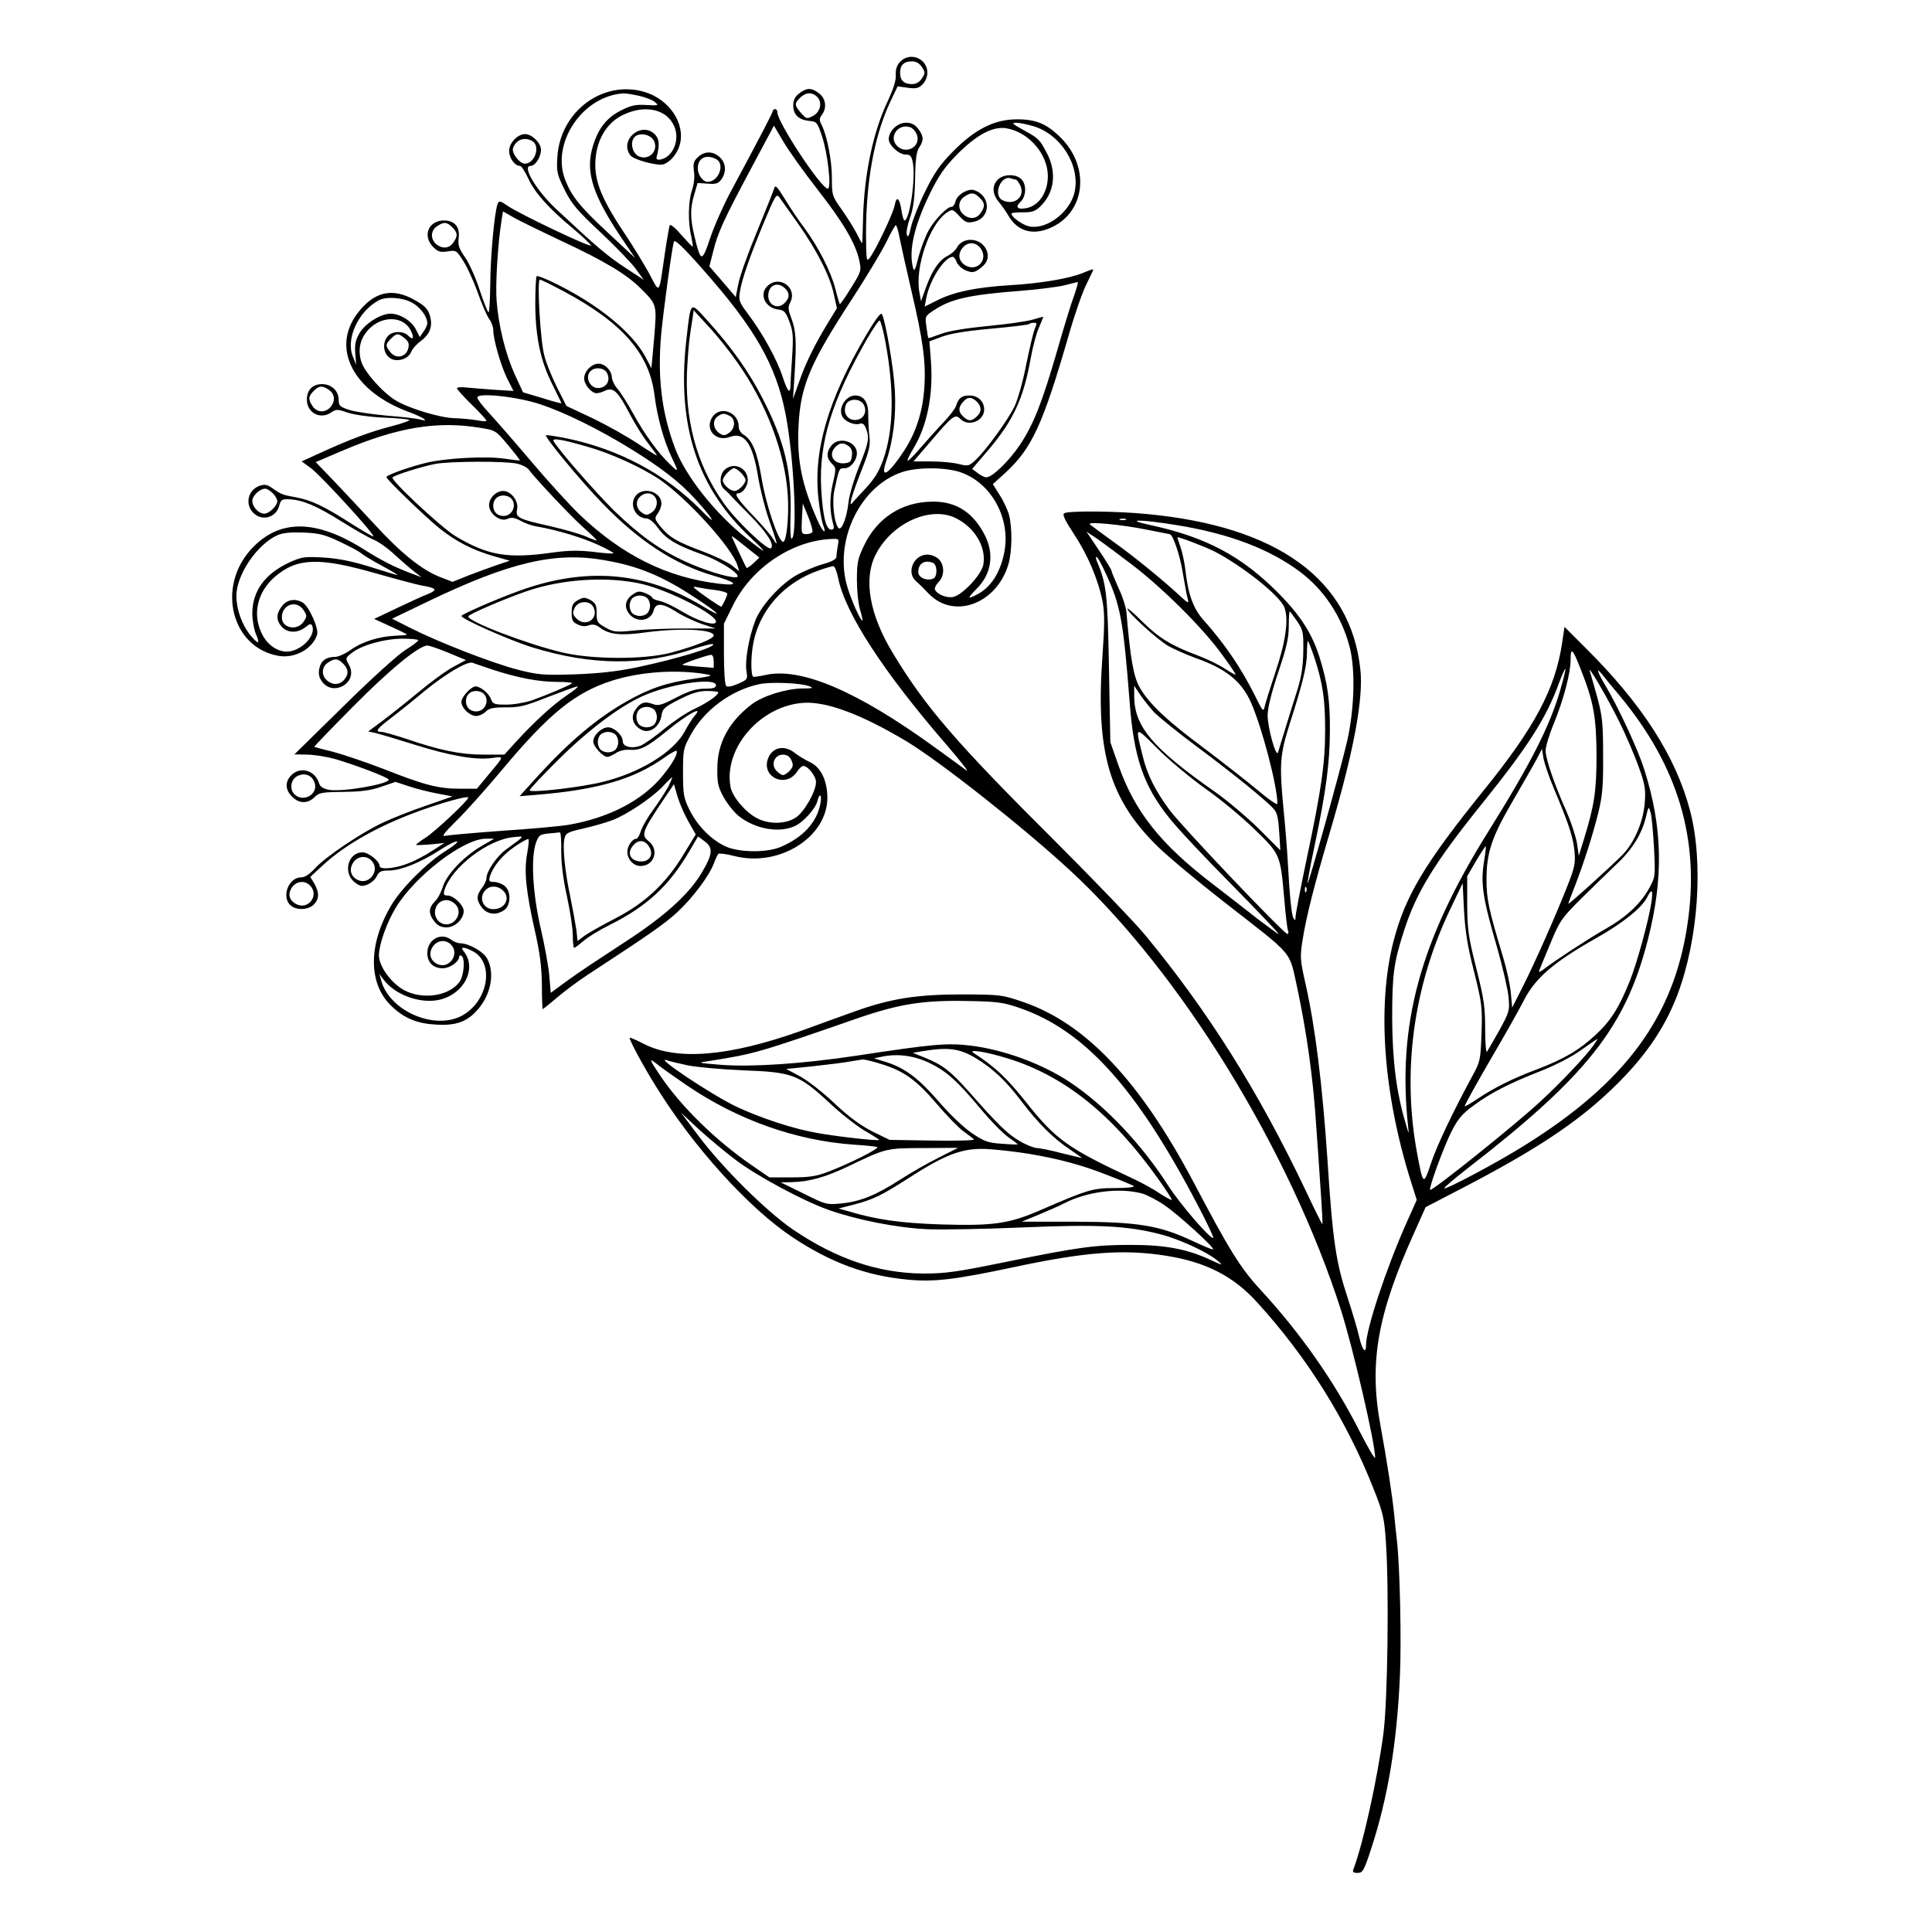 <?xml version="1.0" standalone="no"?>
<!DOCTYPE svg PUBLIC "-//W3C//DTD SVG 20010904//EN"
 "http://www.w3.org/TR/2001/REC-SVG-20010904/DTD/svg10.dtd">
<svg version="1.0" xmlns="http://www.w3.org/2000/svg"
 width="850pt" height="850pt" viewBox="0 0 850 850"
 preserveAspectRatio="xMidYMid meet">
<g transform="translate(0,850) scale(0.1,-0.1)"
fill="#000000" stroke="none">
<path d="M3960 8228 c-15 -16 -20 -34 -19 -58 2 -23 -10 -60 -34 -112 -66
-138 -105 -324 -110 -520 -1 -60 -3 -108 -4 -108 -2 0 -12 19 -24 43 -12 23
-41 70 -65 104 -43 60 -44 64 -44 139 0 78 -21 186 -45 234 -11 21 -11 29 1
45 23 31 17 71 -12 94 -34 26 -54 26 -88 0 -19 -15 -26 -30 -26 -53 0 -41 24
-63 70 -68 34 -3 36 -6 57 -69 25 -75 42 -229 25 -229 -29 0 -222 292 -222
336 0 8 -4 14 -10 14 -5 0 -10 -4 -10 -8 0 -7 -45 -94 -186 -357 -32 -60 -73
-152 -90 -204 -36 -107 -41 -106 -69 11 -19 80 -19 122 0 184 l14 49 44 -3
c37 -3 47 0 61 19 23 33 20 72 -7 97 -30 28 -67 28 -96 1 -20 -18 -22 -29 -18
-63 4 -25 0 -58 -8 -81 -17 -47 -19 -142 -4 -204 5 -24 8 -45 7 -46 -2 -2 -24
22 -51 52 -28 33 -49 49 -51 41 -2 -7 -12 -62 -21 -123 -27 -187 -21 -179 -69
-88 -24 43 -70 119 -103 168 -100 149 -134 228 -134 310 0 102 47 185 125 221
97 45 191 23 223 -53 25 -60 -7 -135 -62 -145 -14 -2 -19 2 -16 12 14 52 12
79 -8 99 -59 59 -158 -25 -108 -92 14 -20 121 -48 146 -40 31 11 61 47 72 87
25 93 -47 200 -157 232 -184 53 -371 -88 -382 -289 -4 -63 -1 -75 32 -142 31
-62 54 -90 159 -188 67 -63 137 -136 155 -161 l34 -47 -84 55 c-77 51 -120 87
-302 257 -87 82 -151 189 -112 189 21 0 46 39 46 71 0 30 -40 69 -70 69 -33 0
-70 -39 -70 -74 0 -32 25 -66 48 -66 6 0 22 -25 36 -55 29 -63 89 -131 199
-222 42 -36 77 -69 77 -73 0 -11 -314 138 -366 174 -35 24 -39 24 -45 8 -14
-39 -31 -226 -32 -349 -1 -72 -4 -130 -8 -127 -4 2 -22 47 -39 99 -17 53 -46
117 -64 143 -27 38 -32 54 -28 85 6 49 -18 77 -65 77 -68 0 -96 -68 -47 -117
21 -21 31 -24 64 -19 37 6 39 4 68 -42 17 -26 45 -87 63 -137 17 -49 40 -102
50 -117 11 -14 19 -36 19 -49 0 -42 32 -153 60 -212 l29 -57 -82 5 c-45 3
-101 8 -124 10 -24 3 -43 1 -43 -3 0 -4 29 -37 65 -72 36 -35 65 -67 65 -71 0
-3 -19 -3 -42 2 -24 4 -66 8 -95 9 -60 0 -199 41 -260 77 -58 34 -140 126
-154 173 -16 54 -4 104 36 144 58 58 149 55 181 -6 18 -35 12 -48 -11 -24 -22
21 -68 20 -88 -2 -30 -33 -19 -88 19 -103 32 -11 72 5 83 33 5 13 23 33 40 46
43 31 56 67 42 114 -9 29 -22 43 -65 67 -99 57 -180 39 -253 -57 -119 -156
-17 -348 232 -437 54 -20 89 -43 45 -31 -14 4 -79 12 -145 17 -66 6 -141 17
-167 25 -43 14 -48 19 -48 45 0 39 -32 69 -73 69 -42 0 -67 -26 -67 -68 0 -59
60 -90 108 -56 21 14 27 14 70 -1 26 -9 93 -19 152 -22 58 -2 112 -7 120 -10
8 -2 -26 -15 -76 -28 -94 -24 -183 -57 -318 -119 l-79 -36 40 -29 c43 -31 290
-301 275 -301 -5 0 -49 26 -98 57 -120 77 -174 102 -242 115 -60 11 -64 12
-105 41 -21 15 -33 17 -54 10 -61 -21 -68 -100 -12 -132 38 -21 86 0 97 43 8
29 12 31 48 29 59 -4 118 -29 231 -100 56 -35 119 -71 140 -79 21 -9 63 -39
93 -68 31 -28 69 -61 85 -73 l30 -23 -53 20 c-68 26 -122 53 -198 101 -213
135 -374 137 -497 5 -157 -169 -88 -438 121 -472 71 -11 148 32 167 94 8 28
-37 127 -65 142 -33 18 -67 12 -89 -16 -27 -34 -27 -64 -1 -92 26 -28 69 -28
103 -2 21 17 26 18 31 5 14 -38 -37 -98 -95 -110 -46 -10 -100 21 -126 75 -44
86 -22 185 57 253 97 83 194 86 445 14 88 -25 178 -49 200 -53 65 -11 72 -19
29 -37 -22 -8 -84 -37 -139 -63 l-99 -47 72 -33 c40 -18 72 -34 72 -36 0 -2
-23 -4 -51 -5 -72 -3 -148 -27 -197 -63 -23 -16 -53 -30 -68 -30 -39 0 -62
-17 -69 -50 -5 -21 -2 -39 9 -55 49 -75 165 -8 121 70 -16 29 -16 30 12 52 42
34 144 63 224 63 38 0 69 -3 69 -7 -1 -5 -26 -24 -57 -43 -31 -19 -154 -130
-272 -247 l-216 -212 55 -1 c30 0 86 -9 123 -19 92 -27 237 -82 237 -91 0 -20
-203 -55 -262 -45 -26 5 -39 13 -44 28 -18 59 -84 77 -124 35 -27 -29 -25 -64
5 -93 30 -31 69 -32 99 -2 20 20 32 22 127 23 78 1 119 6 167 23 l62 21 58
-19 c31 -11 88 -25 125 -32 l68 -13 -118 -41 c-65 -22 -150 -56 -188 -74 -95
-44 -253 -151 -298 -200 -25 -27 -45 -41 -62 -41 -56 0 -88 -86 -47 -123 25
-23 78 -21 102 3 25 25 25 53 3 92 l-18 30 55 51 c101 93 249 176 430 241 102
37 210 66 210 57 0 -13 -142 -146 -187 -176 -24 -15 -43 -30 -43 -32 0 -2 28
-1 63 2 l62 6 -55 -35 c-30 -20 -78 -45 -108 -56 -57 -22 -122 -27 -122 -10 0
21 -49 60 -75 60 -65 0 -88 -92 -33 -133 23 -17 31 -18 56 -8 16 7 34 23 40
37 10 20 19 24 54 24 53 1 138 35 223 90 35 23 69 40 76 38 6 -2 -17 -21 -52
-43 -78 -48 -193 -162 -237 -237 -103 -173 -103 -347 1 -445 56 -54 114 -77
198 -81 88 -5 137 14 184 70 55 65 72 157 39 219 -15 31 -80 68 -119 69 -11 0
-29 7 -39 15 -46 35 -106 2 -106 -58 0 -42 26 -67 68 -67 31 0 72 29 72 51 0
5 5 7 10 4 18 -11 11 -91 -10 -117 -47 -61 -161 -77 -241 -35 -59 32 -114 108
-112 157 2 50 35 142 75 208 84 138 297 302 395 302 l37 0 -60 -35 c-76 -45
-150 -124 -166 -177 -7 -23 -22 -52 -35 -64 -28 -29 -29 -54 -2 -88 15 -19 30
-26 54 -26 37 0 75 37 75 72 0 25 -44 68 -70 68 -17 0 -20 4 -15 23 31 100
191 224 305 234 50 5 52 8 -33 -54 -41 -29 -87 -97 -87 -127 0 -10 -9 -29 -20
-43 -25 -33 -25 -54 1 -87 24 -30 63 -34 97 -10 31 21 31 87 0 108 -12 9 -33
16 -46 16 -20 0 -22 4 -17 23 14 45 54 94 109 132 31 21 58 36 61 33 3 -2 0
-31 -6 -64 -14 -76 -5 -165 33 -334 23 -101 31 -162 32 -242 0 -60 2 -108 4
-108 1 0 31 24 65 53 34 29 94 73 132 98 268 175 337 223 393 274 67 62 141
159 162 215 7 19 16 38 20 43 3 4 35 0 70 -9 198 -51 411 83 410 258 -1 75
-29 133 -77 155 -21 10 -51 28 -66 40 -46 37 -99 26 -118 -24 -31 -82 78 -132
127 -59 9 15 22 26 28 26 21 0 56 -45 56 -71 0 -41 -52 -132 -89 -156 -44 -29
-117 -31 -170 -3 -50 25 -109 94 -117 137 -32 172 133 361 325 371 101 5 253
-52 450 -170 147 -89 509 -374 716 -565 486 -447 969 -1231 1195 -1938 53
-167 150 -585 150 -648 0 -10 -31 42 -69 117 -110 217 -258 429 -435 621 -89
96 -138 176 -295 474 -235 444 -474 698 -748 792 -96 33 -101 33 -268 34 -201
0 -316 -18 -475 -75 -58 -21 -162 -58 -232 -84 -322 -115 -552 -134 -699 -57
-33 17 -59 28 -59 25 0 -13 61 -126 116 -214 164 -266 409 -536 600 -663 170
-113 326 -170 508 -187 116 -11 207 0 466 55 309 66 480 80 665 51 177 -27
300 -89 406 -206 221 -243 392 -516 512 -820 41 -103 47 -127 54 -230 15 -209
8 -711 -11 -850 -28 -206 -90 -485 -131 -592 -6 -14 -2 -18 18 -18 22 0 28 9
60 108 72 219 113 461 126 759 7 155 0 477 -13 593 -3 25 -8 72 -11 105 -9 93
-33 247 -61 400 -52 278 -15 491 148 852 l50 112 162 84 c321 167 501 286 654
432 143 136 233 265 291 416 93 244 117 585 56 814 -63 239 -213 471 -463 718
l-89 89 -11 -74 c-30 -198 -120 -368 -341 -641 -264 -327 -349 -469 -401 -671
-72 -283 -44 -668 77 -1053 l26 -82 -46 -103 c-89 -200 -177 -466 -177 -535 0
-43 -17 -23 -30 34 -7 32 -30 109 -51 173 -51 154 -66 250 -89 610 -22 326
-54 585 -96 770 -24 106 -25 120 -14 190 16 103 50 239 120 476 105 354 149
589 135 718 -42 398 -366 632 -945 685 -135 13 -340 14 -358 3 -9 -6 3 -31 43
-92 61 -92 107 -201 126 -298 9 -51 9 -99 -1 -242 -30 -419 30 -626 244 -835
45 -44 178 -155 296 -247 309 -241 280 -206 318 -378 40 -188 68 -387 81 -580
6 -85 16 -222 21 -304 6 -82 9 -150 8 -152 -2 -1 -36 68 -77 155 -205 430
-426 782 -702 1116 -45 55 -225 242 -398 415 -436 434 -572 592 -715 830 -100
166 -127 319 -76 425 68 141 240 221 354 166 85 -42 136 -128 122 -206 -9 -44
-89 -130 -131 -141 -28 -7 -74 11 -82 33 -2 6 5 21 16 32 27 27 27 75 1 101
-11 11 -33 20 -50 20 -61 0 -94 -79 -50 -117 12 -10 37 -35 57 -56 110 -113
297 -44 349 129 17 56 18 163 3 219 -6 22 -24 61 -41 87 l-30 48 55 50 c117
107 166 214 281 613 25 87 59 184 76 217 16 33 30 62 30 64 0 3 -21 -4 -46
-15 -58 -24 -185 -46 -324 -54 -145 -9 -241 -29 -312 -64 l-60 -30 7 37 c15
80 80 182 117 182 4 0 13 -11 17 -23 5 -13 23 -30 40 -37 26 -10 35 -10 56 4
37 25 49 52 35 86 -23 54 -103 61 -130 11 -6 -12 -24 -28 -40 -36 -38 -19 -69
-64 -96 -139 l-22 -61 -7 38 c-21 111 45 302 121 352 24 16 26 15 55 -16 25
-27 34 -31 62 -25 76 15 79 113 4 139 -26 10 -76 -19 -83 -48 -3 -14 -11 -25
-18 -25 -19 0 -71 -53 -99 -101 -15 -26 -35 -79 -46 -119 -14 -57 -19 -67 -24
-49 -20 75 4 183 73 325 39 80 64 116 117 171 88 89 158 127 218 119 99 -15
185 -113 185 -211 0 -70 -38 -128 -91 -140 -41 -9 -55 3 -30 26 27 25 28 80 3
102 -25 23 -78 21 -102 -3 -26 -26 -25 -62 3 -97 13 -15 34 -45 46 -66 39 -64
103 -83 179 -51 156 65 181 265 50 397 -62 62 -109 82 -193 82 -99 0 -184 -42
-282 -141 -57 -58 -82 -93 -122 -175 -28 -56 -56 -127 -63 -157 -8 -39 -14
-49 -18 -36 -4 11 2 44 13 74 15 42 21 83 23 172 1 88 6 122 18 139 21 31 20
51 -5 83 -15 19 -30 26 -54 26 -37 0 -75 -37 -75 -72 0 -27 45 -68 74 -68 21
0 26 -6 32 -36 13 -69 -14 -254 -37 -254 -3 0 -10 20 -13 45 -9 56 -22 65 -30
21 -7 -36 -84 -198 -110 -231 -14 -18 -15 -11 -16 103 0 231 35 427 103 576
l36 76 44 -6 c37 -5 48 -3 66 15 12 12 21 34 21 51 0 63 -77 94 -120 48z m96
-23 c15 -23 15 -27 0 -50 -11 -17 -26 -25 -44 -25 -35 0 -52 16 -52 50 0 34
17 50 52 50 18 0 33 -8 44 -25z m-1247 -126 c28 -6 60 -18 71 -27 20 -16 19
-17 -37 -14 -48 3 -68 -2 -113 -25 -66 -34 -103 -85 -126 -172 -26 -104 7
-203 127 -383 l63 -93 -118 110 c-124 115 -161 161 -189 233 -64 162 76 370
255 381 9 1 40 -4 67 -10z m786 -5 c24 -24 15 -66 -18 -84 -27 -14 -29 -14
-53 13 -29 34 -30 41 -4 67 24 24 53 26 75 4z m951 -129 c121 -36 207 -172
182 -289 -19 -88 -122 -168 -200 -152 -29 6 -78 41 -78 56 0 4 22 6 49 6 39
-1 55 4 76 24 65 61 76 153 29 240 -32 59 -34 61 -105 100 -45 25 -50 30 -28
30 14 0 48 -7 75 -15z m-952 -275 c114 -146 169 -238 186 -314 10 -48 10 -49
-36 -123 -25 -41 -48 -73 -49 -71 -2 2 -11 32 -20 68 -19 74 -74 183 -136 267
-24 31 -62 88 -85 126 -38 61 -43 66 -49 45 -4 -13 -38 -97 -75 -188 -38 -91
-74 -192 -81 -226 l-12 -61 -58 68 -58 67 16 63 c21 86 46 140 166 365 l102
191 42 -71 c23 -39 89 -132 147 -206z m440 237 c19 -53 -50 -90 -89 -47 -36
39 8 99 60 80 11 -4 24 -19 29 -33z m-1157 -26 c22 -45 -23 -90 -68 -68 -27
14 -38 60 -18 83 19 23 71 14 86 -15z m-536 -1 c38 -21 13 -100 -32 -100 -23
0 -59 47 -52 68 13 37 48 51 84 32z m810 -80 c40 -22 11 -100 -38 -100 -20 0
-43 30 -43 59 0 46 36 64 81 41z m1318 -90 c4 0 13 -12 20 -26 23 -51 -28 -91
-80 -64 -41 23 -5 112 39 95 8 -3 17 -5 21 -5z m-957 -195 c84 -120 140 -230
157 -312 l13 -59 -41 -67 c-57 -94 -97 -175 -126 -259 l-26 -73 7 110 c9 146
6 189 -14 244 -15 39 -16 50 -5 71 32 63 -46 121 -99 73 -40 -36 -13 -98 47
-105 25 -3 32 -10 48 -53 16 -43 18 -65 12 -155 -4 -58 -7 -112 -7 -120 0 -47
-12 -36 -33 27 -24 77 -88 194 -155 283 -37 49 -41 59 -35 95 8 55 45 159 107
309 47 113 54 125 66 109 7 -10 45 -63 84 -118z m798 115 c24 -24 25 -38 4
-68 -18 -26 -50 -28 -76 -5 -25 22 -23 59 4 77 30 21 44 20 68 -4z m-1840
-190 c189 -88 287 -147 349 -209 72 -72 71 -70 59 -218 l-12 -133 -28 53 c-58
105 -202 224 -387 316 -45 23 -86 39 -90 36 -3 -4 -6 -59 -6 -123 1 -146 23
-251 76 -355 21 -43 39 -79 39 -81 0 -2 -38 8 -85 23 l-84 25 -36 78 c-41 91
-71 211 -80 323 -6 71 5 253 22 358 l6 37 42 -24 c23 -14 120 -61 215 -106z
m-480 60 c24 -24 25 -38 4 -68 -18 -26 -50 -28 -76 -5 -25 22 -23 59 4 77 30
21 44 20 68 -4z m1969 -52 c7 -35 30 -137 51 -228 50 -213 64 -312 57 -419 -6
-107 -35 -199 -86 -279 -73 -112 -111 -135 -81 -48 30 89 43 198 37 309 -5 96
-41 306 -57 335 -4 9 -28 -22 -68 -90 -169 -286 -235 -512 -211 -723 5 -46 14
-96 19 -111 20 -51 0 -37 -24 18 -68 154 -90 262 -83 410 8 178 49 277 236
563 61 94 128 205 149 247 20 42 40 77 43 77 4 1 12 -27 18 -61z m-826 -180
c210 -244 295 -406 331 -634 33 -207 43 -504 18 -504 -4 0 -6 46 -4 102 6 193
-26 328 -125 519 -59 115 -136 223 -240 338 -79 87 -73 92 -94 -90 -41 -373
49 -646 284 -865 79 -74 73 -75 -18 -3 -137 108 -269 274 -315 397 -59 156
-78 313 -61 502 10 105 47 378 56 407 4 13 55 -38 168 -169z m1183 137 c33
-50 -20 -104 -71 -71 -29 19 -32 51 -8 78 23 26 59 23 79 -7z m-1837 -186
c260 -139 379 -275 401 -461 12 -95 41 -199 76 -272 31 -64 30 -66 -7 -30 -51
48 -114 134 -163 224 -26 47 -57 96 -70 110 -12 14 -23 36 -24 49 -1 31 -30
61 -59 61 -30 0 -63 -34 -63 -65 0 -27 32 -65 55 -65 8 0 26 5 39 12 35 15 56
-5 108 -106 23 -43 59 -101 80 -127 21 -27 38 -50 38 -53 0 -2 -37 21 -82 51
-46 31 -135 81 -199 112 l-117 55 -41 81 c-22 44 -48 107 -56 140 -18 64 -33
335 -20 335 5 0 51 -23 104 -51z m2245 -24 c-13 -35 -46 -143 -73 -238 -67
-231 -104 -324 -163 -413 -49 -73 -122 -144 -149 -144 -8 0 -25 9 -38 19 l-24
18 72 84 c109 129 154 225 186 404 9 50 25 110 36 134 10 24 19 45 19 47 0 1
-19 -4 -42 -11 -24 -8 -113 -21 -199 -29 -101 -10 -174 -22 -209 -35 -30 -11
-55 -20 -56 -18 -1 1 -5 23 -8 49 -7 46 -6 47 31 72 76 51 158 69 378 86 77 6
165 17 195 24 30 8 58 14 61 15 4 1 -4 -28 -17 -64z m-1272 38 c24 -21 23 -45
-2 -68 -30 -27 -70 -7 -70 34 0 45 39 64 72 34z m-1642 -63 c37 -19 70 -62 70
-92 0 -8 -7 -24 -17 -37 l-16 -24 -18 35 c-19 37 -70 68 -111 68 -43 0 -111
-43 -136 -85 -18 -31 -22 -51 -19 -90 l4 -50 -14 35 c-33 77 22 199 112 248
32 18 102 14 145 -8z m1431 -260 c130 -183 213 -400 225 -590 6 -94 -6 -206
-21 -204 -21 3 -75 163 -94 278 -20 119 -41 170 -80 194 -12 7 -21 22 -21 35
0 64 -82 94 -116 42 -35 -54 15 -111 78 -87 63 23 100 -30 123 -174 9 -54 30
-137 46 -184 39 -111 44 -131 23 -95 -9 17 -50 64 -90 106 -69 72 -87 99 -65
99 18 0 41 32 41 57 0 55 -62 83 -102 46 -22 -20 -24 -68 -2 -85 8 -7 23 -21
32 -32 9 -10 47 -48 83 -85 73 -74 107 -127 91 -143 -13 -13 -151 118 -207
197 -122 172 -176 375 -161 610 6 94 9 119 23 205 l5 35 64 -70 c36 -38 92
-108 125 -155z m654 88 c40 -215 37 -388 -9 -520 -18 -51 -38 -84 -77 -126
-29 -31 -57 -61 -61 -67 -16 -17 3 46 44 150 33 83 38 107 33 145 -3 25 -5 67
-5 94 1 55 -19 86 -57 86 -44 0 -79 -60 -55 -96 13 -20 52 -35 72 -29 15 5 22
0 30 -20 16 -42 12 -62 -31 -169 -22 -55 -43 -126 -46 -156 -7 -66 -30 -127
-44 -113 -18 18 -29 111 -19 161 22 103 21 102 46 102 26 0 54 34 54 66 0 51
-78 76 -112 34 -23 -29 -23 -55 2 -80 19 -19 19 -22 4 -87 -15 -64 -14 -124 2
-180 5 -17 2 -23 -9 -23 -23 0 -37 58 -44 180 -11 203 46 387 204 663 25 42
48 77 53 77 4 0 16 -42 25 -92z m665 78 c0 -3 -5 -17 -11 -33 -5 -15 -21 -83
-35 -151 -13 -69 -36 -149 -50 -179 -29 -60 -125 -193 -172 -237 -29 -27 -33
-28 -76 -17 -25 6 -79 11 -121 11 l-76 0 78 91 c94 110 105 119 128 96 36 -37
105 -9 105 41 0 36 -27 62 -65 62 -34 0 -48 -11 -59 -46 -4 -12 -28 -44 -54
-71 -26 -27 -71 -78 -101 -112 -29 -34 -55 -60 -58 -58 -2 3 9 27 25 53 61
100 88 235 78 381 l-7 91 56 21 c38 14 106 25 216 35 88 8 163 17 166 20 7 7
33 8 33 2z m-2780 -64 c18 -14 21 -25 16 -45 -9 -38 -53 -48 -78 -17 -23 28
-23 35 2 60 25 25 32 25 60 2z m890 -152 c16 -29 3 -59 -27 -66 -46 -12 -77
52 -39 78 21 14 55 8 66 -12z m-1222 -76 c26 -18 28 -50 5 -76 -22 -25 -59
-23 -77 4 -21 30 -20 44 4 68 24 24 38 25 68 4z m930 -63 c110 -37 254 -108
399 -197 131 -81 215 -146 282 -220 82 -90 100 -125 25 -48 -156 158 -359 267
-589 315 -49 10 -91 16 -93 14 -7 -7 152 -200 248 -299 160 -166 319 -270 490
-319 104 -30 115 -46 23 -35 -228 27 -423 124 -610 301 -42 40 -139 146 -216
237 -77 91 -162 188 -189 217 -26 28 -48 57 -48 64 0 23 176 4 278 -30z m1914
17 c26 -22 29 -47 8 -68 -24 -24 -38 -25 -62 -3 -22 20 -23 41 -1 65 19 21 33
23 55 6z m-492 -18 c15 -28 3 -59 -25 -66 -40 -10 -69 24 -54 64 11 30 63 31
79 2z m-589 -50 c26 -14 24 -55 -3 -74 -19 -13 -25 -14 -43 -2 -27 18 -32 56
-9 73 22 16 30 16 55 3z m-1100 -52 c70 -11 70 -12 124 -76 30 -36 54 -67 52
-68 -1 -1 -31 3 -67 8 -79 12 -252 3 -340 -17 -76 -18 -180 -55 -180 -64 0
-10 170 -174 233 -225 73 -58 142 -94 236 -122 l74 -21 -54 -18 c-30 -10 -86
-31 -126 -46 l-72 -29 -54 21 c-79 30 -174 106 -289 232 -57 61 -138 148 -181
193 l-78 81 122 52 c238 101 413 130 600 99z m479 -85 c100 -29 225 -86 307
-139 120 -80 324 -303 348 -383 l7 -24 -34 27 c-19 14 -76 41 -126 60 -114 42
-147 62 -185 108 -28 35 -28 38 -13 59 9 13 16 32 16 43 0 55 -85 78 -116 31
-25 -38 3 -94 49 -96 14 0 33 -16 52 -42 36 -49 79 -75 196 -117 87 -31 186
-99 145 -100 -37 0 -143 33 -224 71 -111 51 -197 113 -311 223 -79 78 -240
262 -265 304 -10 17 33 10 154 -25z m1144 4 c12 -9 17 -23 14 -42 -2 -24 -8
-31 -31 -33 -50 -6 -75 38 -41 72 19 19 35 20 58 3z m-1459 -77 c22 -5 45 -17
52 -27 28 -38 181 -201 239 -253 34 -30 61 -56 59 -58 -1 -1 -23 7 -48 18 -25
11 -96 31 -156 45 -140 31 -154 38 -146 74 8 35 -26 81 -61 81 -33 0 -66 -35
-62 -67 4 -37 51 -70 80 -56 18 8 31 6 58 -8 19 -11 50 -22 70 -25 89 -15 201
-49 269 -80 41 -19 72 -36 70 -38 -2 -3 -42 0 -88 6 -63 7 -108 7 -180 -3
-198 -28 -285 -13 -427 72 -65 40 -289 249 -277 259 12 11 131 48 188 59 66
12 309 13 360 1z m985 -40 c11 -11 20 -25 20 -32 0 -17 -31 -48 -48 -48 -20 0
-52 29 -52 47 0 15 35 53 50 53 6 0 19 -9 30 -20z m972 0 c132 -49 214 -202
187 -347 -17 -91 -59 -157 -121 -189 -43 -22 -43 -17 -1 26 65 64 78 152 36
235 -52 102 -128 150 -233 148 -134 -2 -242 -72 -300 -196 -26 -54 -30 -74
-30 -148 0 -47 6 -107 14 -132 8 -26 12 -47 10 -47 -10 0 -56 107 -70 162 -51
199 64 431 245 491 68 23 198 22 263 -3z m-3032 -90 c11 -11 20 -27 20 -35 0
-20 -36 -55 -57 -55 -25 0 -53 30 -53 56 0 23 33 54 57 54 7 0 22 -9 33 -20z
m1678 -12 c19 -19 14 -55 -10 -72 -19 -13 -25 -14 -43 -2 -26 17 -31 49 -10
70 19 19 46 21 63 4z m-630 -10 c28 -28 7 -78 -33 -78 -27 0 -45 18 -45 45 0
27 18 45 45 45 12 0 26 -5 33 -12z m1326 -149 c-3 -5 -15 -9 -27 -9 -21 0 -22
4 -19 67 l4 68 24 -59 c13 -32 21 -62 18 -67z m1379 54 c-7 -2 -19 -2 -25 0
-7 3 -2 5 12 5 14 0 19 -2 13 -5z m222 -23 c231 -37 410 -105 545 -206 105
-79 182 -195 217 -327 27 -100 22 -276 -10 -417 -30 -130 -170 -631 -174 -626
-2 2 12 77 31 167 49 233 66 357 67 500 1 137 -10 213 -46 329 -34 105 -83
181 -178 278 -163 165 -321 249 -566 302 -121 26 -45 26 114 0z m-126 -21 c51
-10 95 -19 97 -19 14 0 46 -94 58 -172 9 -51 18 -103 22 -115 5 -19 0 -17 -32
13 -75 70 -210 180 -299 243 -49 35 -94 69 -100 74 -15 14 141 -1 254 -24z
m-3553 -53 c43 -20 86 -43 94 -51 8 -7 49 -32 90 -54 41 -22 72 -41 69 -41 -4
0 -58 16 -120 36 -81 25 -140 37 -205 41 -84 5 -96 3 -150 -21 -108 -50 -163
-125 -164 -224 0 -29 7 -69 15 -89 21 -49 13 -51 -24 -7 -37 46 -61 113 -61
173 0 92 91 226 180 266 25 11 58 14 116 12 69 -3 93 -9 160 -41z m3484 -100
c135 -103 310 -277 393 -391 36 -49 65 -91 63 -93 -2 -1 -23 10 -47 26 -24 16
-75 41 -114 56 -121 45 -176 79 -247 149 -37 37 -68 64 -68 59 0 -16 134 -138
180 -164 25 -14 79 -38 120 -53 134 -47 202 -102 244 -196 49 -112 116 -368
116 -445 0 -8 -42 21 -92 64 -51 42 -156 124 -233 182 -159 118 -239 193 -280
264 -28 48 -42 128 -59 331 -2 22 -17 71 -35 108 -17 38 -31 72 -31 76 0 5
-25 45 -55 90 l-55 82 48 -32 c26 -18 94 -69 152 -113z m-1687 69 l48 -38 -26
-25 c-15 -13 -28 -22 -30 -21 -3 3 -21 41 -64 134 -5 11 0 8 72 -50z m2048
-10 c123 -63 288 -194 309 -246 21 -49 7 -151 -38 -284 -22 -66 -43 -133 -47
-150 -7 -29 -8 -28 -44 45 -60 120 -130 224 -226 332 -45 50 -68 113 -80 222
-4 32 -13 76 -21 98 -8 22 -14 42 -14 44 0 5 121 -41 161 -61z m-1655 24 c-3
-17 -6 -39 -6 -48 0 -11 -19 -22 -63 -34 -34 -10 -85 -32 -114 -48 -71 -41
-157 -136 -181 -202 -28 -73 -45 -174 -38 -219 6 -36 5 -38 -36 -56 -27 -12
-47 -16 -53 -10 -6 5 -10 66 -10 141 l0 133 39 79 c82 168 264 289 440 294 27
1 28 -1 22 -30z m-1025 -64 c146 -25 253 -69 398 -165 109 -71 128 -95 29 -35
-252 151 -514 172 -808 64 -99 -36 -250 -102 -250 -109 0 -13 216 -109 315
-139 259 -79 485 -81 709 -5 43 14 80 23 83 20 13 -13 -163 -66 -335 -102 -92
-19 -169 -27 -277 -31 -137 -4 -158 -2 -248 21 -112 29 -341 118 -467 181
l-85 43 156 75 c362 174 562 221 780 182z m2204 -58 c65 -140 77 -207 105
-567 18 -242 61 -367 173 -507 33 -43 158 -176 276 -295 118 -120 211 -218
207 -218 -3 0 -45 31 -94 68 -48 38 -136 106 -197 153 -230 176 -342 318 -414
521 l-36 103 -6 325 c-6 330 -11 372 -54 473 -4 9 -4 17 0 17 3 0 22 -33 40
-73z m-761 47 c21 -8 21 -63 1 -70 -29 -11 -65 5 -65 29 0 38 27 55 64 41z
m-416 -69 c31 -153 198 -411 479 -735 59 -69 98 -118 86 -110 -11 8 -74 54
-139 101 -343 249 -591 355 -748 319 -27 -6 -50 -9 -53 -7 -9 9 -10 80 -1 134
24 154 135 280 292 334 28 10 56 18 62 18 6 1 16 -24 22 -54z m-861 -25 c118
-28 323 -133 323 -165 0 -22 -77 1 -150 45 -36 22 -80 43 -98 46 -18 4 -32 10
-32 14 0 4 -13 13 -30 20 -25 10 -34 10 -54 -4 -33 -21 -41 -52 -22 -81 31
-47 99 -41 112 10 9 34 39 32 100 -7 27 -18 77 -41 111 -53 l61 -20 -136 0
c-75 0 -176 -4 -223 -9 -79 -8 -90 -7 -125 13 -36 20 -39 26 -39 63 0 35 -4
44 -27 58 -25 13 -31 13 -55 0 -23 -13 -28 -23 -28 -55 0 -33 4 -42 26 -52 18
-9 35 -10 50 -4 18 6 31 3 51 -12 39 -29 91 -34 193 -20 152 21 305 15 305
-13 0 -14 -81 -47 -190 -76 -115 -30 -342 -30 -474 1 -154 36 -416 136 -416
159 0 9 163 79 260 112 158 54 360 65 507 30z m321 -26 c28 -4 52 -11 52 -16
0 -8 -18 -47 -26 -57 -3 -3 -98 62 -119 82 -6 6 -1 7 15 3 14 -3 49 -9 78 -12z
m-300 -36 c7 -7 12 -21 12 -33 0 -12 -5 -26 -12 -33 -7 -7 -21 -12 -33 -12
-12 0 -26 5 -33 12 -7 7 -12 21 -12 33 0 12 5 26 12 33 7 7 21 12 33 12 12 0
26 -5 33 -12z m-238 -38 c27 -50 -32 -92 -73 -52 -18 18 -19 25 -9 47 15 32
66 35 82 5z m-1274 -15 c15 -23 15 -27 0 -50 -28 -42 -96 -29 -96 18 0 58 65
80 96 32z m4370 -47 c27 -40 29 -49 28 -133 -1 -66 -8 -111 -26 -170 -14 -44
-38 -120 -53 -170 -15 -49 -30 -97 -32 -105 -9 -26 -47 112 -46 166 1 31 18
101 47 187 36 107 46 150 46 201 0 36 2 66 4 66 2 0 16 -19 32 -42z m78 -165
c36 -111 46 -180 46 -316 0 -146 -17 -263 -81 -565 -27 -128 -49 -243 -49
-255 -1 -17 -2 -19 -9 -7 -9 15 -17 93 -26 260 -3 52 -11 151 -18 220 -19 198
-16 239 27 375 57 178 76 254 76 313 0 28 2 52 4 52 2 0 16 -35 30 -77z
m-3811 25 l77 -32 -54 -29 c-31 -16 -102 -68 -158 -115 -57 -47 -129 -104
-161 -128 l-57 -42 32 -7 c18 -4 94 -27 168 -50 155 -49 272 -70 344 -60 56 7
58 14 -22 -82 l-44 -53 -75 0 c-94 0 -156 16 -333 86 -78 30 -178 64 -223 76
-45 11 -83 21 -84 22 -2 2 75 81 170 177 159 161 289 268 327 269 8 0 50 -14
93 -32z m4981 -71 c57 -144 69 -210 70 -377 0 -161 -9 -221 -56 -374 l-22 -71
-8 55 c-5 30 -25 90 -44 135 -54 120 -94 236 -94 272 0 18 16 72 36 119 43
106 74 222 74 283 0 56 9 47 44 -42z m-3814 34 l0 -29 -67 5 c-38 3 -69 7 -71
8 -4 4 109 43 126 44 7 1 12 -11 12 -28z m-1630 -11 c24 -24 25 -47 3 -72 -20
-22 -51 -23 -75 -1 -25 22 -23 59 4 77 30 21 44 20 68 -4z m660 -27 c110 -36
202 -53 282 -53 39 0 68 -3 65 -6 -8 -8 -104 -49 -176 -75 -30 -10 -80 -19
-113 -19 -53 0 -59 2 -68 24 -9 26 -46 56 -68 56 -19 0 -62 -46 -62 -68 0 -27
37 -62 65 -62 13 0 32 9 42 19 15 15 32 19 88 19 60 -1 86 6 187 46 65 25 122
46 129 46 6 0 -15 -18 -47 -39 -61 -41 -144 -117 -227 -208 l-48 -53 -92 0
c-100 0 -194 19 -341 70 -50 16 -98 30 -108 30 -30 0 -21 13 45 63 34 26 99
78 144 116 93 76 190 134 213 125 8 -4 49 -17 90 -31z m4695 -87 c-46 -160
-130 -325 -318 -626 -300 -480 -400 -849 -352 -1295 4 -39 4 -38 -10 10 -42
140 -59 278 -60 465 0 195 7 245 52 385 54 168 133 298 344 560 206 256 283
378 339 533 13 34 25 61 27 59 2 -2 -8 -43 -22 -91z m259 -141 c30 -60 68
-150 86 -200 28 -78 31 -99 26 -158 -6 -82 -46 -175 -97 -227 -53 -54 -239
-222 -239 -216 0 3 13 38 29 78 40 104 77 219 103 323 18 74 22 118 21 250 0
140 -3 172 -25 255 -15 52 -29 104 -33 115 -15 43 78 -116 129 -220z m-4014
208 c29 -5 20 -8 -56 -19 -118 -16 -200 -44 -299 -101 -130 -74 -248 -174
-386 -324 l-83 -92 84 7 c261 22 422 69 553 163 27 19 51 32 53 30 9 -9 -16
-55 -60 -109 -88 -109 -238 -187 -416 -217 -36 -6 -166 -18 -290 -26 -123 -9
-236 -19 -250 -22 -19 -5 -8 11 50 68 42 41 130 140 197 220 208 249 323 343
488 395 123 39 285 50 415 27z m4016 -94 c258 -311 354 -635 298 -1006 -60
-407 -273 -696 -716 -972 -116 -73 -347 -196 -354 -189 -2 3 44 42 103 88 525
406 694 621 792 1002 71 275 66 498 -15 753 -27 86 -110 265 -168 364 -39 66
-46 89 -18 55 9 -12 44 -55 78 -95z m-3976 46 c0 -11 -12 -15 -49 -15 -38 0
-67 -9 -126 -39 -66 -34 -79 -38 -104 -28 -35 13 -55 6 -77 -28 -21 -32 -8
-69 31 -87 35 -16 78 16 85 63 5 31 12 38 79 72 55 28 86 37 122 37 27 0 49
-3 49 -6 0 -13 -48 -46 -105 -73 -33 -15 -91 -54 -130 -86 -38 -32 -84 -64
-101 -73 -39 -18 -84 -9 -84 16 0 27 -37 62 -65 62 -28 0 -65 -35 -65 -62 0
-22 43 -68 62 -68 8 0 24 8 38 17 15 10 39 16 61 14 46 -3 76 12 163 83 87 72
165 115 123 68 -9 -10 -30 -42 -45 -71 -50 -91 -197 -181 -360 -221 -95 -24
-322 -50 -322 -37 0 5 57 66 128 136 129 128 264 230 366 277 119 55 326 86
326 49z m410 -4 c21 -8 16 -10 -31 -10 -72 -1 -173 -33 -221 -69 -101 -77
-152 -171 -152 -282 -1 -65 3 -82 28 -128 17 -30 47 -67 67 -83 70 -55 172
-75 242 -45 38 15 94 76 103 111 11 43 22 27 12 -17 -17 -79 -77 -143 -173
-184 -63 -27 -188 -25 -247 4 -63 31 -121 91 -155 160 -25 51 -28 67 -28 162
0 100 1 108 34 167 59 109 178 197 302 223 51 11 184 5 219 -9z m1518 -115
c21 -21 107 -91 192 -154 161 -120 301 -234 334 -271 15 -16 20 -41 24 -102
l5 -80 -94 94 c-52 51 -141 127 -199 167 -269 189 -348 283 -350 414 l0 49 26
-39 c14 -21 42 -56 62 -78z m-2950 82 c28 -28 7 -78 -33 -78 -27 0 -45 18 -45
45 0 27 18 45 45 45 12 0 26 -5 33 -12z m750 -70 c7 -7 12 -21 12 -33 0 -12
-5 -26 -12 -33 -7 -7 -21 -12 -33 -12 -12 0 -26 5 -33 12 -7 7 -12 21 -12 33
0 12 5 26 12 33 7 7 21 12 33 12 12 0 26 -5 33 -12z m2427 -349 c66 -46 163
-127 216 -179 112 -109 112 -110 129 -303 6 -70 13 -134 17 -142 3 -8 1 -14
-3 -14 -17 2 -467 475 -519 546 -62 84 -98 155 -118 238 -33 134 -36 133 66
31 51 -51 146 -130 212 -177z m-2597 239 c7 -7 12 -21 12 -33 0 -12 -5 -26
-12 -33 -7 -7 -21 -12 -33 -12 -12 0 -26 5 -33 12 -7 7 -12 21 -12 33 0 12 5
26 12 33 7 7 21 12 33 12 12 0 26 -5 33 -12z m4128 -236 c67 -159 85 -215 91
-277 5 -53 1 -71 -30 -150 -48 -123 -144 -341 -199 -449 l-45 -89 -6 64 c-3
35 -18 105 -33 154 -65 216 -74 259 -74 346 0 118 23 186 115 344 42 72 88
153 103 180 l26 50 7 -43 c5 -23 24 -81 45 -130z m-3354 123 c9 -21 8 -28 -7
-45 -10 -11 -23 -20 -30 -20 -7 0 -20 9 -30 20 -25 28 -7 70 30 70 17 0 29 -8
37 -25z m-2098 -98 c18 -51 -50 -90 -89 -51 -23 23 -15 66 14 80 32 16 64 3
75 -29z m1556 -18 c-12 -22 -41 -67 -65 -100 -24 -32 -49 -75 -55 -94 -6 -19
-15 -35 -20 -35 -18 0 -40 -32 -40 -57 0 -34 27 -63 58 -63 60 0 84 71 36 109
-33 26 -29 41 49 159 l62 92 16 -55 c9 -30 31 -80 48 -110 l32 -56 -53 -87
c-77 -128 -169 -214 -298 -281 -58 -30 -119 -64 -137 -77 l-32 -24 -5 47 c-4
27 -16 93 -27 148 -24 112 -35 221 -25 258 5 22 16 27 83 42 43 10 100 26 128
37 65 25 170 96 220 147 21 23 40 41 42 41 2 0 -6 -18 -17 -41z m4337 -270 c6
-125 6 -127 -22 -178 -37 -67 -101 -127 -195 -180 -77 -44 -212 -133 -264
-172 -16 -13 -27 -18 -25 -12 2 7 24 60 49 120 42 102 50 113 135 198 50 49
118 116 153 149 71 65 115 136 133 210 12 50 12 51 21 21 5 -16 11 -87 15
-156z m-4808 -11 c0 -55 8 -123 25 -200 14 -65 26 -142 26 -173 0 -30 3 -55 6
-55 4 0 22 14 41 30 19 17 71 49 116 71 164 82 262 173 351 326 l37 63 30 -22
c37 -28 35 -56 -14 -138 -56 -95 -167 -195 -346 -310 -89 -58 -198 -130 -240
-161 l-78 -57 -6 72 c-3 39 -20 134 -38 211 -36 157 -44 311 -21 377 12 33 17
37 55 41 23 2 45 4 50 5 4 1 7 -35 6 -80z m386 18 c22 -33 5 -66 -33 -66 -49
0 -67 37 -35 72 22 25 50 23 68 -6z m3674 -66 c-15 -98 -7 -157 58 -380 24
-85 47 -183 50 -217 5 -59 4 -64 -40 -145 -26 -45 -50 -88 -55 -95 -4 -7 -8
38 -8 100 0 97 -5 132 -39 267 -35 139 -39 168 -40 280 l0 125 39 67 c22 37
41 66 43 65 1 -2 -2 -32 -8 -67z m-4895 4 c40 -40 -7 -109 -59 -86 -32 15 -41
47 -21 77 19 29 57 33 80 9z m-270 -110 c41 -41 -5 -107 -58 -83 -33 16 -42
44 -22 74 19 29 57 33 80 9z m5121 -378 c35 -141 37 -157 33 -272 -4 -114 -6
-125 -36 -180 -87 -160 -162 -317 -187 -394 -32 -96 -34 -95 -60 44 -67 359
-18 731 143 1071 l57 119 6 -119 c5 -90 15 -157 44 -269z m-4273 357 c36 -33
11 -83 -42 -83 -45 0 -66 52 -34 84 20 21 53 20 76 -1z m3535 -5 c-3 -8 -6 -5
-6 6 -1 11 2 17 5 13 3 -3 4 -12 1 -19z m1519 -45 c-12 -80 -63 -268 -96 -350
-47 -117 -84 -175 -150 -236 -72 -67 -137 -105 -256 -151 -110 -41 -191 -82
-263 -130 -30 -20 -55 -35 -57 -33 -2 2 48 93 112 203 64 109 131 228 149 264
50 97 129 166 318 273 117 66 198 131 223 178 21 42 27 36 20 -18z m-5261 -13
c37 -41 -14 -107 -64 -81 -47 26 -30 101 24 101 12 0 30 -9 40 -20z m-21 -176
c40 -40 -7 -109 -59 -86 -32 15 -41 47 -21 77 19 29 57 33 80 9z m96 -29 c96
-50 69 -218 -45 -282 -122 -69 -325 20 -359 157 l-7 25 17 -23 c50 -68 160
-109 245 -91 111 24 170 140 108 215 -16 19 3 19 41 -1z m2404 -249 c287 -98
516 -352 786 -869 40 -76 70 -140 68 -143 -10 -10 -147 149 -200 232 -114 178
-273 347 -428 451 -122 82 -293 145 -441 163 -104 12 -162 7 -504 -45 -233
-35 -454 -50 -590 -40 -109 9 -110 9 -55 17 201 32 212 35 650 187 185 64 291
81 485 77 132 -2 159 -6 229 -30z m2526 -166 c-35 -49 -145 -165 -233 -246
-106 -99 -478 -397 -485 -389 -7 7 59 187 93 255 29 57 47 79 98 116 75 56
158 98 298 153 63 25 135 62 175 91 38 27 70 49 72 49 2 1 -6 -12 -18 -29z
m-2721 -53 c78 -47 134 -99 204 -191 74 -98 143 -166 214 -213 29 -20 53 -37
53 -37 0 -1 -39 8 -87 20 -49 13 -99 23 -112 23 -13 1 -47 14 -75 31 -51 29
-93 69 -224 218 -78 88 -115 117 -189 147 l-57 23 35 6 c118 20 168 14 238
-27z m146 -4 c248 -77 457 -244 660 -529 35 -49 62 -90 60 -93 -2 -2 -26 11
-52 28 -26 18 -77 46 -113 63 -292 136 -344 173 -475 338 -86 108 -137 156
-231 217 -29 19 54 6 151 -24z m-343 -21 c74 -36 122 -80 226 -205 41 -49 93
-102 118 -120 24 -17 43 -31 41 -32 -1 -1 -33 0 -70 3 -60 4 -77 10 -130 46
-35 23 -97 82 -142 134 -92 107 -151 151 -232 178 l-58 18 35 7 c71 15 145 4
212 -29z m-1072 -96 c226 -154 482 -244 736 -262 49 -3 95 -8 103 -10 15 -5
-118 -72 -217 -110 -50 -19 -81 -24 -160 -24 l-97 0 -77 53 c-159 109 -313
260 -405 397 -48 72 -49 77 -12 48 18 -15 77 -56 129 -92z m5 87 c39 -8 149
-18 245 -22 217 -8 244 -18 379 -143 50 -47 120 -102 156 -123 36 -21 64 -39
63 -40 -6 -6 -195 16 -276 31 -106 19 -242 64 -350 114 -110 52 -373 228 -307
205 11 -4 52 -14 90 -22z m851 6 c99 -30 154 -69 244 -174 44 -52 97 -106 117
-121 21 -15 43 -32 48 -37 6 -4 -73 -7 -181 -5 l-190 3 -76 37 c-53 27 -102
63 -167 124 -50 48 -119 101 -152 119 l-60 32 118 12 c65 7 138 16 163 21 25
4 50 8 56 9 7 0 43 -8 80 -20z m-637 -424 c93 -70 294 -178 406 -218 125 -44
301 -79 435 -85 69 -3 260 1 425 8 326 14 455 7 599 -30 83 -21 205 -77 251
-115 29 -24 27 -24 -36 5 -98 45 -194 63 -344 63 -159 0 -231 -10 -550 -75
-221 -45 -264 -51 -365 -51 -197 2 -380 64 -572 194 -115 79 -305 266 -413
409 l-79 105 78 -73 c44 -40 118 -102 165 -137z m891 12 c-47 -23 -125 -68
-173 -99 -106 -68 -174 -95 -259 -103 -61 -6 -67 -4 -163 44 l-100 49 47 1
c79 2 149 21 257 73 159 76 160 77 326 77 l150 1 -85 -43z m395 17 c132 -22
237 -50 350 -95 55 -21 106 -43 113 -47 7 -5 -29 -9 -80 -9 -101 0 -120 -6
-328 -96 -140 -61 -208 -71 -440 -64 -178 6 -286 21 -411 59 l-40 11 70 18
c81 21 120 40 234 113 173 112 246 138 362 130 44 -3 121 -12 170 -20z m500
-175 c21 -6 66 -29 99 -52 58 -39 220 -186 213 -194 -2 -2 -43 15 -92 38 -145
68 -239 83 -515 84 l-235 0 75 31 c41 17 91 39 110 49 102 53 245 71 345 44z"/>
</g>
</svg>
